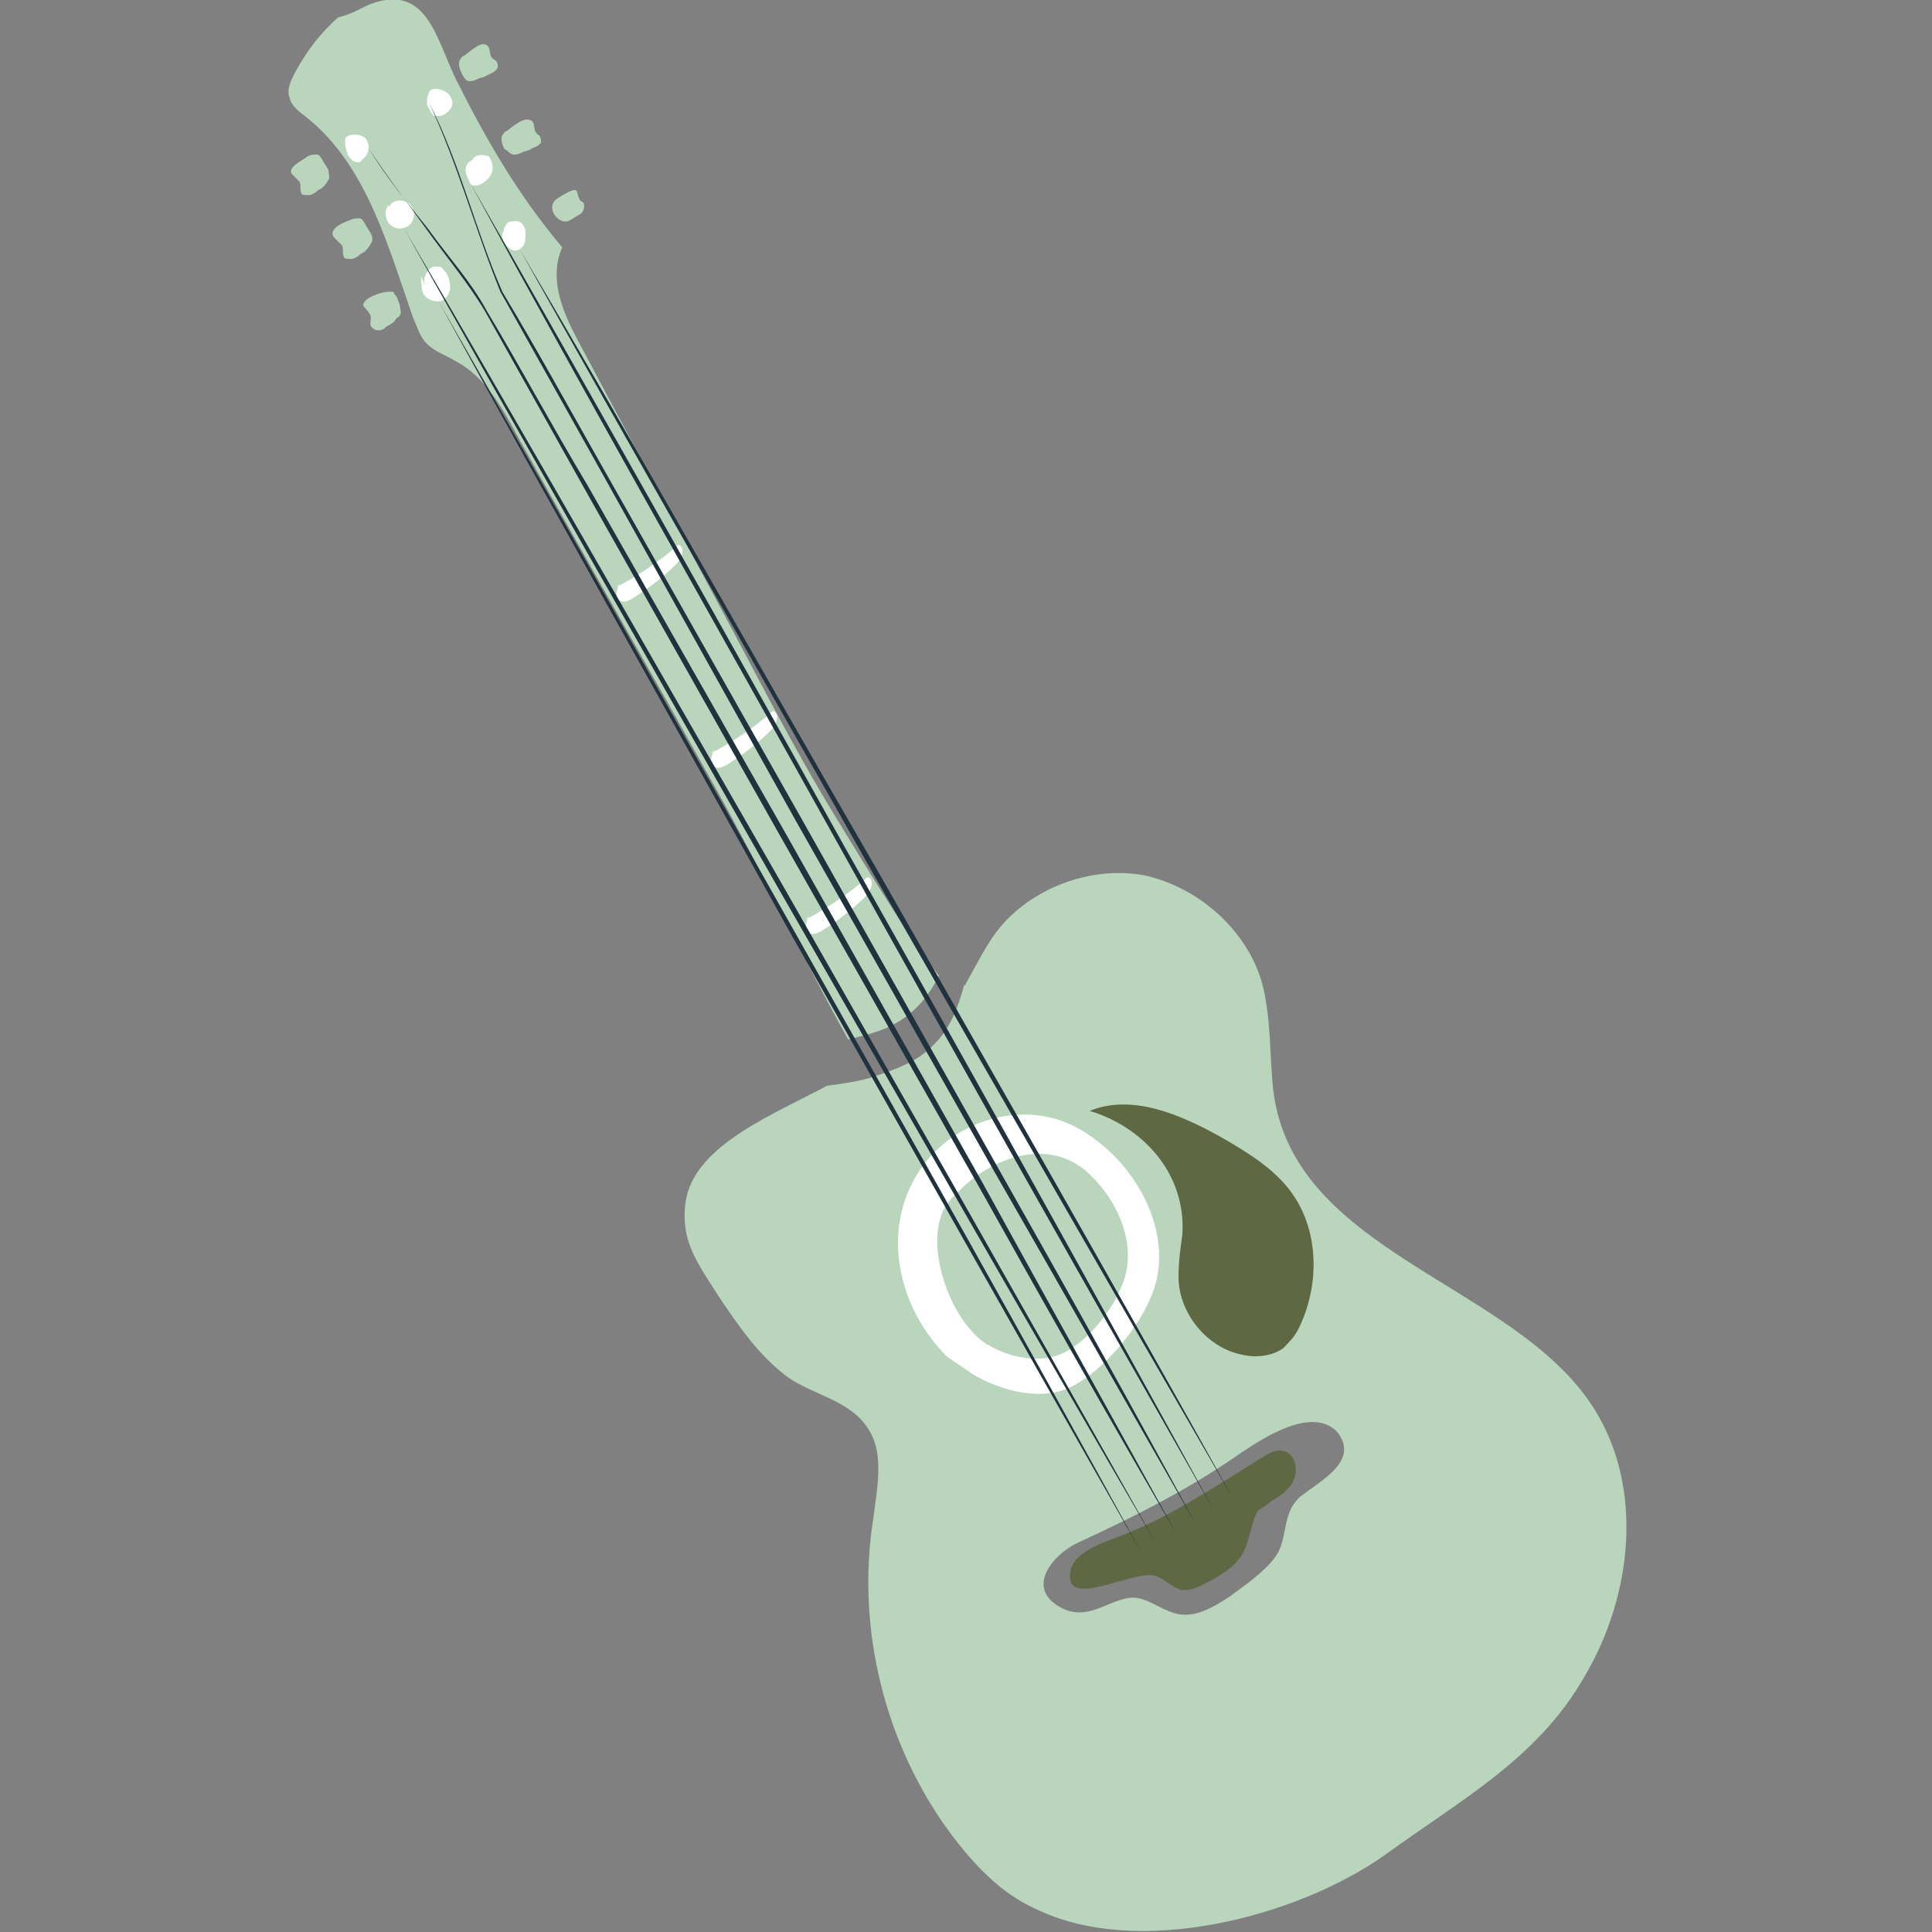 <?xml version="1.0" encoding="utf-8"?>
<svg version="1.1" xmlns="http://www.w3.org/2000/svg" xmlns:xlink="http://www.w3.org/1999/xlink" x="0px" y="0px"
	 viewBox="0 0 100 100" style="enable-background:new 0 0 100 100;" xml:space="preserve">
      <rect x="0" y="0" width="100" height="100" fill="#808080" stroke="none"/>
      <g id="GuitarS1-C_svg__clair">
        <path
          d="M63.3 76.1c-2.2 1.4-4.5 2.7-7 3.8-1.3.6-2.8 2.3-.7 3.3 1.2.5 2.2-.7 3.4-.6.7.1 1.2.6 1.9.7.9.2 1.9-.3 2.7-.9.8-.5 1.6-1.1 2.1-1.8.6-.8.4-1.9.9-2.6l.4-.4c.9-.7 2.8-1.7 1.6-2.9-1.5-1.5-4.2.7-5.3 1.4z"
          fill="none"
        />
        <path
          className="GuitarS1-C_svg__st1"
          fill="#b9d5bc"
          d="M46.3 53c1.1-.6 1.8-1.5 2.3-2.5-1.7-2.1-4.9-7.5-5.4-8.3-2.2-3.6-4.1-7.4-6.1-11.1l-7.2-13.5c-.8-1.5-1.5-3.2-.8-4.8-2.2-2.6-3.9-5.5-5.4-8.5-1.1-2.1-1.5-5.2-4.5-4.1-.7.3-.9.5-1.7.7-.9.8-1.6 1.7-2.2 2.8-.2.4-.5.9-.3 1.4.1.4.5.7.9 1 3.1 2.5 4.2 6.7 5.5 10.4.2.4.3.9.7 1.3.4.4 1 .6 1.5.9 1.5.8 2.4 2.4 3.2 3.9 3.4 6.1 6.9 12.2 10.3 18.3 2.4 4.3 4.4 8.6 6.8 12.9.8-.2 1.7-.4 2.4-.8z"
        />
        <path
          className="GuitarS1-C_svg__st1"
          fill="#b9d5bc"
          d="M82.5 72.9c-4.1-6.5-15.6-8-16.6-16.5-.2-1.9-.1-3.8-.6-5.6-.8-2.7-3.3-4.9-6.1-5.5-2.8-.5-5.9.7-7.6 2.9-.6.8-1.1 1.8-1.6 2.7 0 0 0 .1-.1.1-.3 1.1-.7 2.2-1.5 3-.9 1-2.2 1.4-3.4 1.8-.7.2-1.5.3-2.2.4-2.6 1.4-6.4 2.9-7.2 5.5-.2.7-.2 1.4-.1 2 .2 1.2 1 2.3 1.7 3.4 1 1.5 2.1 3.1 3.6 4.2 1.3.9 3.2 1.2 4.1 2.6.9 1.3.5 3.1.3 4.7-.9 5.7.6 11.7 4 16.3 1.2 1.6 2.6 3.1 4.4 3.9 5.3 2.6 13.6.4 18.1-2.8 4-2.9 7.9-5 10.3-9.2 2.5-4.2 3.1-9.8.5-13.9zm-15.1 4.5c-.2.1-.3.3-.4.4-.6.8-.4 2-1 2.8-.6.8-1.5 1.4-2.3 2-.9.6-1.9 1.2-2.9.9-.7-.2-1.3-.7-2-.8-1.2-.1-2.3 1.2-3.7.6-2.2-1-.6-2.9.8-3.5 2.6-1.2 5.2-2.5 7.6-4.1 1.2-.8 4.2-3.1 5.7-1.6 1.2 1.5-.8 2.5-1.8 3.3z"
        />
        <path
          fill="#5e6943"
          className="GuitarS1-C_svg__st2"
          d="M61.2 63.9c-.1.7-.2 1.4-.2 2.2 0 1.8 1.4 3.6 3.2 4 .8.2 1.6.1 2.2-.3.3-.3.6-.6.8-1 1.1-2.2 1.1-5-.3-7-.9-1.3-2.4-2.2-3.8-3-2-1.1-4.5-2.2-6.7-1.3 2.7.8 5 3.2 4.8 6.4z"
        />
        <path
          className="GuitarS1-C_svg__st1"
          fill="#b9d5bc"
          d="M18.1 11.4c.2-.1.3-.1.5-.1.1 0 .2.1.3.3.1.2.2.3.3.5.1.2.1.4 0 .5-.1.2-.2.3-.3.4-.1.1-.2.1-.3.2-.1.1-.3.2-.4.2-.2 0-.4 0-.4-.1-.1-.2 0-.4-.1-.6l-.3-.3c-.6-.5.4-.9.7-1zM15.9 8.1c.2-.1.3-.1.5-.1.1 0 .2.1.3.3.1.2.2.3.3.5 0 .2.1.4 0 .5-.1.2-.2.3-.3.4-.1.1-.2.1-.3.2-.1.1-.3.2-.4.2-.2 0-.4 0-.4-.1-.1-.2 0-.4-.1-.6l-.3-.3c-.5-.4.5-.8.7-1zM19.2 16.9c.1.1.2.2.4.2s.3-.1.4-.2c.2-.1.4-.2.5-.4.1-.1.2-.1.2-.2.1-.1 0-.3 0-.5-.1-.2-.1-.4-.3-.6 0-.1-.1-.1-.1-.1h-.2c-.3 0-1.3.3-1.3.7 0 .1.2.2.3.4.2.2 0 .5.1.7zM29.5 11.4c.2-.1.3-.2.5-.3.2-.1.3-.4.2-.6-.1-.1-.2-.1-.2-.2-.2-.3 0-.6-.5-.4-.2.1-.6.3-.8.5-.4.5.3 1.3.8 1zM26.2 6.8c-.1 0-.1.1-.2.2-.1.2 0 .5.1.7.2.1.3.3.5.3.1 0 .2 0 .4-.1s.4-.1.5-.2c.2-.1.3-.1.5-.3 0-.1 0-.3-.1-.4-.4-.2-.1-.7-.5-.8-.4-.1-.9.4-1.2.6zM24 2.9c-.1 0-.1.1-.2.2-.1.2 0 .5.1.7.1.2.2.4.4.4.1 0 .2 0 .4-.1s.4-.1.5-.2c.2-.1.3-.1.5-.3.1-.1.1-.4-.1-.5-.4-.2-.1-.7-.5-.8-.3-.1-.8.4-1.1.6z"
        />
        <path
          fill="#fff"
          className="GuitarS1-C_svg__st3"
          d="M17.9 7.1c-.1.3 0 .6.1.9.1.2.3.4.5.4.1 0 .2 0 .2-.1.3-.2.5-.6.3-1-.1-.3-.6-.4-.9-.3M22.3 4.8c-.2.1-.2.3-.2.5s.1.3.2.5c.1.1.1.2.2.2h.3c.4-.1.7-.5.6-.8-.1-.4-.5-.6-.9-.6-.2 0-.4.2-.3.4M20.1 10.6c-.1.2-.2.4-.1.7.1.4.5.6.9.5.4-.1.6-.5.5-.9-.1-.4-.5-.6-.9-.5-.3.1-.5.4-.3.6M24.4 8.3c-.2.1-.3.3-.3.5s.1.4.2.6c0 .1.1.2.2.2h.2c.4-.1.8-.5.8-.9 0-.2-.1-.5-.2-.6-.3-.1-.5-.1-.7 0-.1.1-.2.2-.3.4M21.8 14.3c0 .3 0 .6.1.9.2.3.5.4.8.4.3 0 .6-.4.6-.7 0-.3-.1-.7-.3-.9l-.2-.2h-.3c-.2 0-.4.2-.5.5-.1.2 0 .5.1.7M26.1 12c-.1 0-.1.1-.1.2 0 .2.1.4.3.6s.4.2.6.1c.3-.2.3-.5.3-.8 0-.1 0-.3-.1-.4-.1-.3-.5-.3-.8-.2-.2.2-.3.5-.2.8M50.3 71.1c1.5.9 3.7 1.5 5.3.6 1.5-.8 3.2-2.8 3.9-4.4 1.6-3.4-.9-7.6-4.1-9.1-2.6-1.2-5.9-.2-7.6 2.1-2.3 3.1-1.4 7.3 1.2 9.9.4.3.9.6 1.3.9z"
        />
        <path
          className="GuitarS1-C_svg__st1"
          fill="#b9d5bc"
          d="M51.1 69.6c.1 0 .2.1.2.1 1.1.6 2.6.9 3.8.3 1.2-.6 2.4-2.1 2.9-3.3 1-2.1-.1-4.6-1.8-6.1-1.9-1.6-4.5-.8-6.2.7-.4.4-.8.7-1.1 1.2-1.1 2 .3 5.9 2.2 7.1z"
        />
        <path
          fill="#5e6943"
          className="GuitarS1-C_svg__st2"
          d="M65.8 77.7c.5-.3 1-.6 1.2-1.2.2-.5 0-1.3-.6-1.4-.3-.1-.7.1-1 .3-2.3 1.4-4.5 2.9-6.9 3.9-.9.4-3 .9-3.1 2.1-.3 2 3.5-.3 4.5.2.5.2.9.7 1.4.7.3 0 .6-.1.8-.2.8-.4 1.6-.8 2.1-1.5s.5-1.7.9-2.4c.3-.2.5-.3.7-.5z"
        />
        <path
          fill="#fff"
          className="GuitarS1-C_svg__st3"
          d="M41.7 47.6c1.1-.6 2.2-1.3 3.2-2.2.4.1.2.7-.1 1-.7.7-1.5 1.3-2.3 1.8-.2.1-.4.2-.6.1-.3-.2-.2-.6 0-.9M36.8 39c1.1-.6 2.2-1.3 3.2-2.2.4.1.2.7-.1 1-.7.7-1.5 1.3-2.3 1.8-.2.1-.4.2-.6.1-.3-.2-.2-.6 0-.9M31.9 30.4c1.1-.6 2.2-1.3 3.2-2.2.4.1.2.7-.1 1-.7.7-1.5 1.3-2.3 1.8-.2.1-.4.2-.6.1-.3-.2-.2-.6 0-.9"
        />
        <g>
          <path
            fill="#1f323d"
            className="GuitarS1-C_svg__st4"
            d="M59.1 80.4C53 69.7 46.9 58.9 40.8 48.1c-6-10.8-12.1-21.6-18.1-32.5C28.9 26.4 34.9 37.2 41 48c6.1 10.8 12.2 21.6 18.1 32.4zM59.9 80c-6.6-11.3-13.1-22.7-19.6-34-6.5-11.4-13-22.8-19.4-34.2 6.6 11.3 13.1 22.7 19.6 34C47 57.2 53.5 68.6 59.9 80zM60.9 79.4c-3.5-6-6.9-12-10.3-18.1l-10.2-18-10.2-18.1-5.1-9.1c-.9-1.5-2-2.8-3-4.2-1-1.4-2.1-2.8-3-4.2.9 1.5 2 2.8 3.1 4.2 1 1.4 2.2 2.7 3 4.2 1.8 3 3.4 6 5.2 9l10.3 18.1 10.2 18.1c3.3 6 6.7 12.1 10 18.1zM61.9 78.9c-3.5-6.1-6.9-12.1-10.4-18.2L41.2 42.5 31 24.2l-5.1-9.1c-1.3-3.2-2.2-6.6-3.7-9.8 1.6 3.1 2.4 6.6 3.8 9.8 1.8 3 3.5 6.1 5.2 9.1l10.3 18.2 10.3 18.3c3.4 6 6.8 12.1 10.1 18.2zM62.9 78.3c-6.5-11.4-13-22.9-19.4-34.4C37.1 32.4 30.6 21 24.3 9.4c6.5 11.4 13 22.9 19.4 34.4 6.5 11.5 12.9 23 19.2 34.5zM63.9 77.7C57.7 67 51.5 56.2 45.3 45.4 39.2 34.6 33 23.8 26.9 12.9c6.3 10.7 12.4 21.6 18.6 32.3 6.2 10.9 12.4 21.7 18.4 32.5z"
          />
        </g>
      </g>
    </svg>